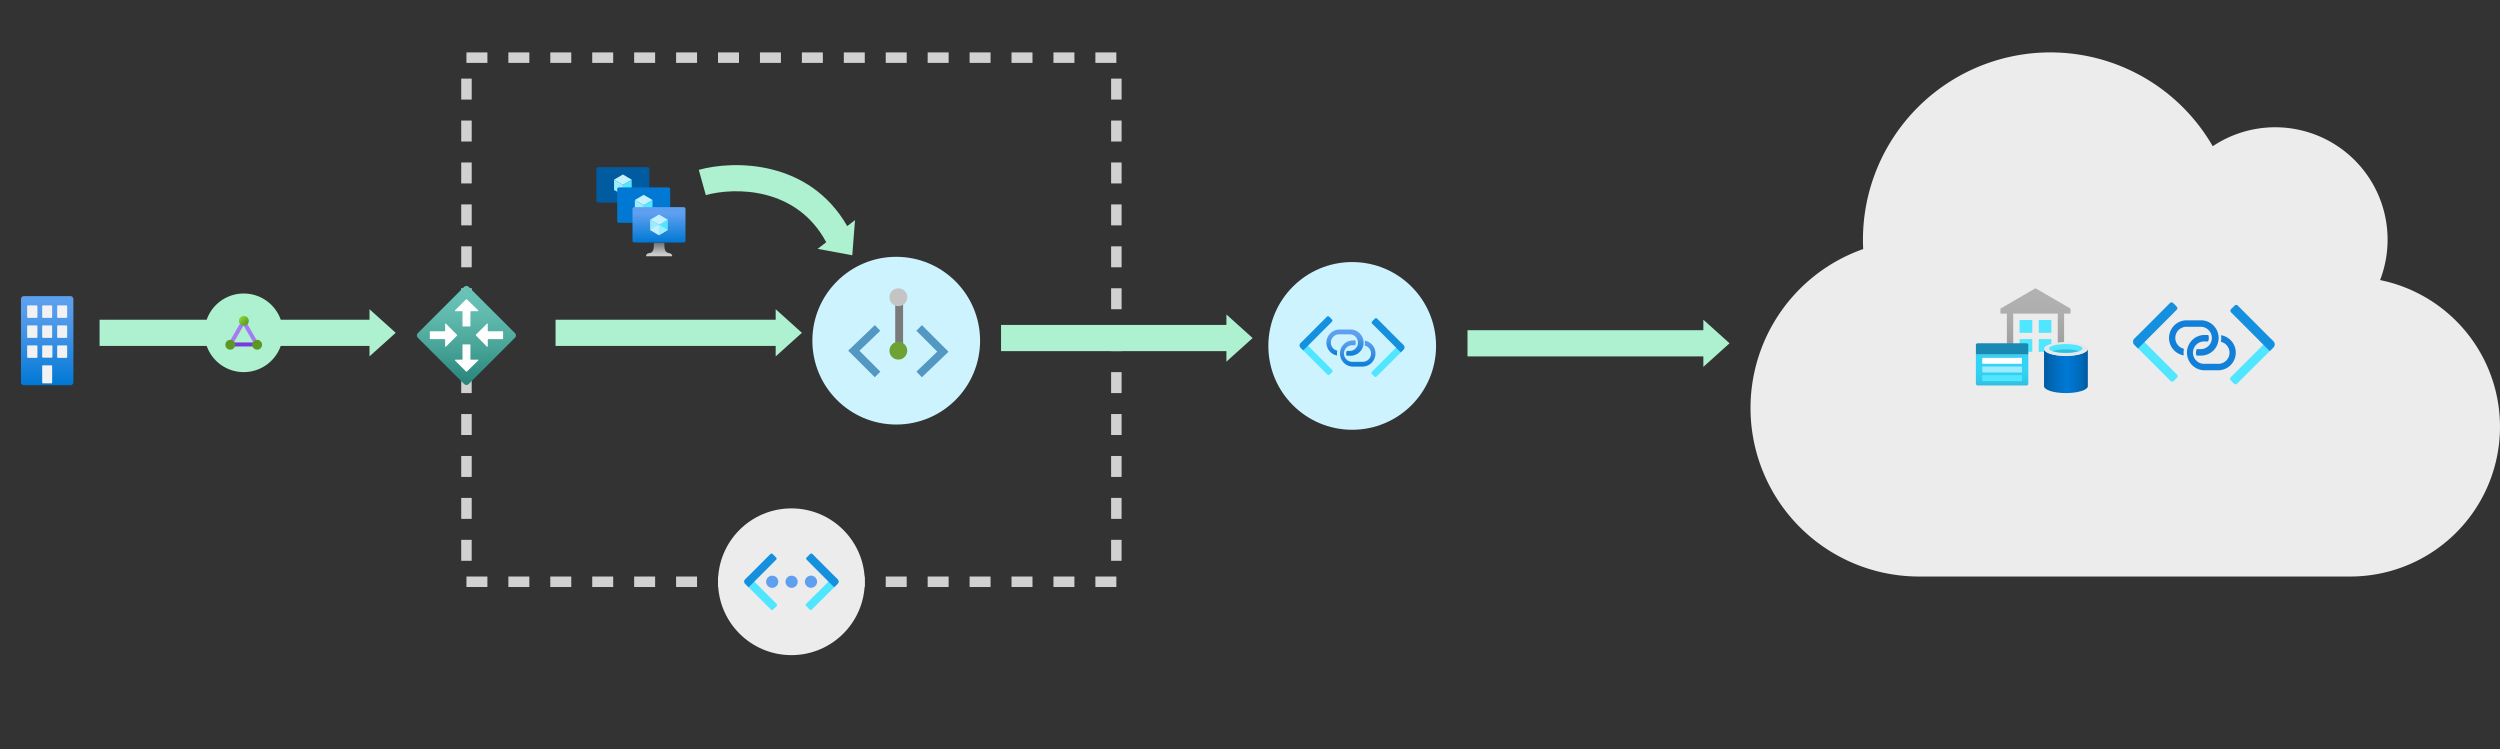 <svg viewBox="0 0 477 143" class="" role="presentation" focusable="false" xmlns="http://www.w3.org/2000/svg" xmlns:xlink="http://www.w3.org/1999/xlink" id="FxSymbol0-1ad" data-type="1"><rect x="0" y="0" width="477" height="143" fill="#333333" stroke="none"/><g><path d="m75.5 63.5-5-4.5v2H53.564a7.49 7.49 0 0 0-14.128 0H19v5h20.436a7.49 7.49 0 0 0 14.128 0H70.5v2Z" fill="#adf1d1"></path><circle cx="258" cy="66" r="16" fill="#cdf3ff"></circle><path d="M14 57.07v15.86a.561.561 0 0 1-.56.57H4.57a.555.555 0 0 1-.22-.041.558.558 0 0 1-.309-.309.573.573 0 0 1-.041-.22V57.07a.573.573 0 0 1 .041-.22.554.554 0 0 1 .123-.186.564.564 0 0 1 .186-.123.555.555 0 0 1 .22-.041h8.86a.562.562 0 0 1 .406.164.552.552 0 0 1 .164.406Z" fill="url(#0970d28b-32c7-4d11-84d0-76d7708412b7)"></path><path d="M5.33 58.27H7a.14.14 0 0 1 .14.14v2.1a.14.14 0 0 1-.14.14H5.33a.151.151 0 0 1-.1-.04.157.157 0 0 1-.047-.1v-2.1a.157.157 0 0 1 .047-.1.151.151 0 0 1 .1-.04Zm2.86 0h1.62a.14.14 0 0 1 .14.14v2.1a.14.14 0 0 1-.14.14H8.19a.147.147 0 0 1-.1-.041.137.137 0 0 1-.03-.045.145.145 0 0 1-.011-.054v-2.1a.145.145 0 0 1 .011-.054.148.148 0 0 1 .03-.045.147.147 0 0 1 .1-.041Zm2.86 0h1.62a.151.151 0 0 1 .1.04.147.147 0 0 1 .047.1v2.1a.147.147 0 0 1-.047.1.151.151 0 0 1-.1.04h-1.62a.14.14 0 0 1-.14-.14v-2.1a.14.14 0 0 1 .14-.14Zm-5.72 3.81H7a.14.14 0 0 1 .14.14v2.1a.149.149 0 0 1-.14.15H5.33a.156.156 0 0 1-.057-.011.163.163 0 0 1-.049-.033.134.134 0 0 1-.032-.049.139.139 0 0 1-.012-.057v-2.1a.157.157 0 0 1 .047-.1.151.151 0 0 1 .103-.04Zm2.86 0h1.62a.14.14 0 0 1 .14.14v2.1a.149.149 0 0 1-.14.15H8.19a.15.15 0 0 1-.1-.047.152.152 0 0 1-.041-.1v-2.1a.145.145 0 0 1 .011-.054.148.148 0 0 1 .03-.045.147.147 0 0 1 .1-.041Zm2.86 0h1.62a.151.151 0 0 1 .1.04.147.147 0 0 1 .047.1v2.1a.15.15 0 0 1-.15.15H11.05a.152.152 0 0 1-.1-.047.156.156 0 0 1-.04-.1v-2.1a.14.14 0 0 1 .14-.14ZM5.33 65.9H7a.14.14 0 0 1 .14.14v2.1a.144.144 0 0 1-.01.054.157.157 0 0 1-.031.045.137.137 0 0 1-.045.03.141.141 0 0 1-.054.011H5.33a.151.151 0 0 1-.1-.04.157.157 0 0 1-.047-.1V66a.149.149 0 0 1 .058-.075.153.153 0 0 1 .089-.025Zm2.86 0h1.62a.138.138 0 0 1 .06-.01.141.141 0 0 1 .059.016.143.143 0 0 1 .046.039A.138.138 0 0 1 10 66v2.1a.14.14 0 0 1-.14.14H8.19a.147.147 0 0 1-.1-.041.137.137 0 0 1-.03-.045.145.145 0 0 1-.01-.054V66a.141.141 0 0 1 .14-.1Zm0 3.81h1.62a.14.14 0 0 1 .14.14V73a.14.14 0 0 1-.14.14H8.19a.14.14 0 0 1-.14-.14v-3.15a.14.14 0 0 1 .14-.14Zm2.86-3.81h1.62a.151.151 0 0 1 .1.04.147.147 0 0 1 .047.1v2.1a.147.147 0 0 1-.047.1.151.151 0 0 1-.1.04h-1.62a.147.147 0 0 1-.1-.041.137.137 0 0 1-.03-.045.145.145 0 0 1-.011-.054V66a.141.141 0 0 1 .14-.1Z" fill="#f2f2f2"></path><path d="M213 112h-4v-2h4Zm-8 0h-4v-2h4Zm-8 0h-4v-2h4Zm-8 0h-4v-2h4Zm-8 0h-4v-2h4Zm-8 0h-4v-2h4Zm-8 0h-4v-2h4Zm-8 0h-4v-2h4Zm-8 0h-4v-2h4Zm-8 0h-4v-2h4Zm-8 0h-4v-2h4Zm-8 0h-4v-2h4Zm-8 0h-4v-2h4Zm-8 0h-4v-2h4Zm-8 0h-4v-2h4Zm-8 0h-4v-2h4Zm121-5h-2v-4h2Zm-124 0h-2v-4h2Zm124-8h-2v-4h2ZM90 99h-2v-4h2Zm124-8h-2v-4h2ZM90 91h-2v-4h2Zm124-8h-2v-4h2ZM90 83h-2v-4h2Zm124-8h-2v-4h2ZM90 75h-2v-4h2Zm124-8h-2v-4h2ZM90 67h-2v-4h2Zm124-8h-2v-4h2ZM90 59h-2v-4h2Zm124-8h-2v-4h2ZM90 51h-2v-4h2Zm124-8h-2v-4h2ZM90 43h-2v-4h2Zm124-8h-2v-4h2ZM90 35h-2v-4h2Zm124-8h-2v-4h2ZM90 27h-2v-4h2Zm124-8h-2v-4h2ZM90 19h-2v-4h2Zm123-7h-4v-2h4Zm-8 0h-4v-2h4Zm-8 0h-4v-2h4Zm-8 0h-4v-2h4Zm-8 0h-4v-2h4Zm-8 0h-4v-2h4Zm-8 0h-4v-2h4Zm-8 0h-4v-2h4Zm-8 0h-4v-2h4Zm-8 0h-4v-2h4Zm-8 0h-4v-2h4Zm-8 0h-4v-2h4Zm-8 0h-4v-2h4Zm-8 0h-4v-2h4Zm-8 0h-4v-2h4Zm-8 0h-4v-2h4Z" fill="#d1d1d1"></path><path d="M257.513 62.878h-2a2.5 2.5 0 0 0-.387 4.957 2.666 2.666 0 0 1 .029-.93 1.575 1.575 0 0 1 .362-3.111h2a1.58 1.58 0 0 1 0 3.16h-.553a1.175 1.175 0 0 0-.111.5 1.134 1.134 0 0 0 .078.416h.586a2.5 2.5 0 1 0 0-4.99Z" fill="url(#0970d28b-32c7-4d11-84d0-76d7708412b8)"></path><path d="M260.394 64.99a2.894 2.894 0 0 1 .029.384 2.548 2.548 0 0 1-.054.544 1.575 1.575 0 0 1-.361 3.111h-2a1.58 1.58 0 1 1 0-3.16h.549a1.176 1.176 0 0 0 .111-.5 1.139 1.139 0 0 0-.079-.416h-.578a2.5 2.5 0 0 0 0 4.99h2a2.5 2.5 0 0 0 .387-4.957Z" fill="url(#0970d28b-32c7-4d11-84d0-76d7708412b9)"></path><path d="m254.17 71-.458.462a.311.311 0 0 1-.222.092.31.31 0 0 1-.12-.024.32.32 0 0 1-.1-.068l-5.116-5.108a.631.631 0 0 1 0-.889l.463-.453 5.555 5.548a.289.289 0 0 1 .067.1.318.318 0 0 1 .023.118.322.322 0 0 1-.023.118.289.289 0 0 1-.067.1Z" fill="#50e6ff"></path><path d="m253.617 60.434.511.511a.3.3 0 0 1 .068.1.312.312 0 0 1 0 .24.3.3 0 0 1-.068.1l-5.463 5.477-.513-.507a.631.631 0 0 1 0-.889l5.024-5.036a.313.313 0 0 1 .441 0Z" fill="#1490df"></path><path d="M261.767 71.357a.3.3 0 0 1-.094-.216.321.321 0 0 1 .022-.118.3.3 0 0 1 .065-.1h.007l5.555-5.543.462.461a.629.629 0 0 1 0 .889l-5.123 5.1a.3.3 0 0 1-.1.068.317.317 0 0 1-.118.026.321.321 0 0 1-.118-.022.314.314 0 0 1-.1-.065l-.007-.006Z" fill="#50e6ff"></path><path d="m262.76 60.8 5.028 5.04a.627.627 0 0 1 0 .881l-.512.511-5.468-5.48a.319.319 0 0 1 0-.444l.511-.508a.313.313 0 0 1 .441 0Z" fill="#1490df"></path><path d="m46.486 62.079-.667-.385-1.847 3.2.667.385Zm.671-.325-.667.385 1.847 3.2.663-.386Z" fill="#a67af4"></path><path d="M48.3 66.106v-.77h-3.69v.77Z" fill="#773adc"></path><path d="M46.527 62.158a.937.937 0 1 0-.937-.937.936.936 0 0 0 .937.937Z" fill="url(#0970d28b-32c7-4d11-84d0-76d7708412ba)"></path><path d="M49.063 66.716a.937.937 0 1 0-.938-.937.937.937 0 0 0 .938.937Z" fill="url(#0970d28b-32c7-4d11-84d0-76d7708412bb)"></path><path d="M43.937 66.716a.937.937 0 1 0-.937-.937.936.936 0 0 0 .937.937Z" fill="url(#0970d28b-32c7-4d11-84d0-76d7708412bc)"></path><circle cx="171" cy="65" r="16" fill="#cdf3ff"></circle><path d="M123.56 31.89h-9.43a.34.34 0 0 0-.34.34v6.07a.34.34 0 0 0 .34.34h9.43a.34.34 0 0 0 .34-.34v-6.07a.34.34 0 0 0-.34-.34Z" fill="#005ba1"></path><path d="M120.53 34.28v1.97l-1.68.98v-1.96Z" fill="#50e6ff"></path><path d="m120.53 34.28-1.68.99-1.69-.99 1.69-.99Z" fill="#c3f1ff"></path><path d="M118.85 35.27v1.96l-1.69-.98v-1.97Z" fill="#9cebff"></path><path d="M127.53 35.76h-9.43a.34.34 0 0 0-.34.34v6.07a.34.34 0 0 0 .34.34h9.43a.34.34 0 0 0 .34-.34V36.1a.34.34 0 0 0-.34-.34Z" fill="#0078d4"></path><path d="M124.5 38.16v1.96l-1.68.99v-1.97Z" fill="#50e6ff"></path><path d="m124.5 38.16-1.68.98-1.69-.98 1.69-.99Z" fill="#c3f1ff"></path><path d="M122.82 39.14v1.97l-1.69-.99v-1.96Z" fill="#9cebff"></path><path d="M130.45 39.52h-9.43a.34.34 0 0 0-.34.34v6.07a.34.34 0 0 0 .34.34h9.43a.34.34 0 0 0 .34-.34v-6.07a.34.34 0 0 0-.34-.34Z" fill="url(#0970d28b-32c7-4d11-84d0-76d7708412bd)"></path><path d="M127.42 41.92v1.96l-1.68.99V42.9Z" fill="#50e6ff"></path><path d="m127.42 41.92-1.68.99-1.69-.99 1.69-.99Z" fill="#c3f1ff"></path><path d="M125.74 42.91v1.96l-1.69-.99v-1.96Z" fill="#9cebff"></path><path d="m124.05 43.88 1.69-.98v1.97Z" fill="#c3f1ff"></path><path d="m127.42 43.88-1.68-.98v1.97Z" fill="#9cebff"></path><path d="M127.76 48.32c-1-.16-1-.88-1-2h-2c0 1.16 0 1.88-1 2a.589.589 0 0 0-.5.57h5a.592.592 0 0 0-.5-.57Z" fill="url(#0970d28b-32c7-4d11-84d0-76d7708412be)"></path><path fill="#5398c2" d="m166.908 71.976-5.075-5.075 5.086-4.874 1.038 1.083-3.98 3.814 3.991 3.992-1.06 1.06zm8.983.011-1.038-1.083 3.98-3.814-3.992-3.991 1.061-1.061 5.075 5.075-5.086 4.874z"></path><path d="M170.81 57.563h1.5v8.5h-1.5z" class="msportalfx-svg-c04" fill="#7a7a7a"></path><circle cx="171.405" cy="66.913" r="1.7" fill="#6ea234"></circle><circle cx="171.405" cy="56.713" r="1.7" fill="#c4c4c4"></circle><path d="M454.12 53.438A21.445 21.445 0 0 0 422.191 27.9a35.76 35.76 0 0 0-66.741 17.814c0 .6.022 1.206.045 1.808A32.147 32.147 0 0 0 366.175 110H448.4a28.567 28.567 0 0 0 5.72-56.562Z" fill="#ececec"></path><path d="M419.882 61.114h-2.7a3.369 3.369 0 0 0-.522 6.691 3.625 3.625 0 0 1 .039-1.255 2.127 2.127 0 0 1 .489-4.2h2.7a2.133 2.133 0 1 1 0 4.266h-.747a1.615 1.615 0 0 0-.15.673 1.521 1.521 0 0 0 .107.562h.79a3.369 3.369 0 1 0 0-6.737Z" fill="url(#0970d28b-32c7-4d11-84d0-76d7708412bf)"></path><path d="M423.773 63.965a3.751 3.751 0 0 1 .039.518 3.491 3.491 0 0 1-.073.735 2.127 2.127 0 0 1-.488 4.2h-2.7a2.133 2.133 0 0 1 0-4.266h.741a1.568 1.568 0 0 0 .044-1.236h-.78a3.369 3.369 0 0 0 0 6.736h2.7a3.369 3.369 0 0 0 .522-6.691Z" fill="url(#0970d28b-32c7-4d11-84d0-76d7708412c0)"></path><path d="m415.37 72.072-.618.624a.424.424 0 0 1-.137.092.434.434 0 0 1-.163.032.424.424 0 0 1-.3-.124l-6.906-6.9a.85.85 0 0 1 0-1.2l.624-.612 7.5 7.49a.391.391 0 0 1 .09.134.41.41 0 0 1 .032.159.418.418 0 0 1-.032.159.391.391 0 0 1-.09.134Z" fill="#50e6ff"></path><path d="m414.623 57.814.69.69a.42.42 0 0 1 .093.138.426.426 0 0 1 0 .324.42.42 0 0 1-.093.138l-7.375 7.396-.692-.684a.85.85 0 0 1 0-1.2l6.782-6.8a.424.424 0 0 1 .595 0Z" fill="#1490df"></path><path d="M425.626 72.561a.4.4 0 0 1-.092-.134.387.387 0 0 1-.034-.158.415.415 0 0 1 .029-.159.408.408 0 0 1 .088-.136h.009l7.5-7.482.624.623a.85.85 0 0 1 0 1.2l-6.917 6.885a.423.423 0 0 1-.133.092.431.431 0 0 1-.158.034.408.408 0 0 1-.159-.029.425.425 0 0 1-.136-.088l-.009-.008Z" fill="#50e6ff"></path><path d="m426.967 58.308 6.787 6.8a.844.844 0 0 1 0 1.189l-.691.69-7.382-7.4a.432.432 0 0 1 0-.6l.69-.685a.422.422 0 0 1 .6 0Z" fill="#1490df"></path><path d="m388.37 55-6.69 3.88v.96h1.23v7.28h1.21v-7.28h8.5v7.89h1.21v-7.89h1.23v-.96Z" fill="url(#0970d28b-32c7-4d11-84d0-76d7708412c1)"></path><path d="M385.33 67.12h2.43V64.7h-2.43Zm3.64 0h2.43V64.7H389Zm-3.64-3.62h2.43v-2.45h-2.43Zm3.67-2.45v2.45h2.4v-2.45Z" fill="#50e6ff"></path><path d="M394.14 67.91c-2.31 0-4.14-.6-4.14-1.33v7.09c0 .73 1.84 1.32 4.12 1.33h.06c2.31 0 4.18-.6 4.18-1.33v-7.09c-.04.73-1.91 1.33-4.22 1.33Z" fill="url(#0970d28b-32c7-4d11-84d0-76d7708412c2)"></path><path d="M398.32 66.58c0 .73-1.87 1.33-4.18 1.33s-4.14-.6-4.14-1.33 1.87-1.33 4.18-1.33 4.18.59 4.18 1.33" fill="#e8e8e8"></path><path d="M397.35 66.5c0 .47-1.44.85-3.21.85s-3.2-.41-3.2-.85 1.43-.85 3.2-.85 3.21.38 3.21.85Z" fill="#50e6ff"></path><path d="M394.14 66.67a8.582 8.582 0 0 0-2.54.32 9.94 9.94 0 0 0 5.08 0 8.582 8.582 0 0 0-2.54-.32Z" fill="#32bedd"></path><path d="M377 67.629h10v5.577a.335.335 0 0 1-.335.335h-9.33a.335.335 0 0 1-.335-.335Z" fill="url(#0970d28b-32c7-4d11-84d0-76d7708412c3)"></path><path d="M377.335 65.5h9.33a.335.335 0 0 1 .335.335v1.794h-10v-1.8a.342.342 0 0 1 .1-.233.338.338 0 0 1 .235-.096Z" fill="#198ab3"></path><path d="M378.359 68.276h7.276a.161.161 0 0 1 .153.159v.824a.156.156 0 0 1-.045.11.158.158 0 0 1-.108.049h-7.276a.16.16 0 0 1-.109-.049.155.155 0 0 1-.044-.11v-.824a.157.157 0 0 1 .044-.11.16.16 0 0 1 .109-.049Z" class="msportalfx-svg-c01" fill="#ffffff"></path><path d="M378.365 69.918h7.276a.157.157 0 0 1 .153.158v.83a.159.159 0 0 1-.044.11.162.162 0 0 1-.109.049h-7.276a.162.162 0 0 1-.109-.049.159.159 0 0 1-.044-.11v-.8a.147.147 0 0 1 0-.069.161.161 0 0 1 .031-.061.146.146 0 0 1 .053-.042.157.157 0 0 1 .069-.016Z" fill="#9cebff"></path><path d="M378.365 71.576h7.276a.159.159 0 0 1 .153.159v.83a.161.161 0 0 1-.044.11.167.167 0 0 1-.109.049h-7.276a.167.167 0 0 1-.109-.049.161.161 0 0 1-.044-.11v-.83a.159.159 0 0 1 .153-.159Z" fill="#50e6ff"></path><path fill="#adf1d1" d="m239 64.5-5-4.5v2h-43v5h43v2l5-4.5zm91 1-5-4.5v2h-45v5h45v2l5-4.5z"></path><circle cx="151" cy="111" r="14" fill="#ececec"></circle><path d="M154.74 112.15a1.16 1.16 0 1 0-1.16-1.16 1.16 1.16 0 0 0 1.16 1.16Z" fill="url(#0970d28b-32c7-4d11-84d0-76d7708412c4)"></path><path d="M151.04 112.16a1.16 1.16 0 1 0-1.16-1.16 1.16 1.16 0 0 0 1.16 1.16Z" fill="url(#0970d28b-32c7-4d11-84d0-76d7708412c5)"></path><path d="M147.34 112.16a1.16 1.16 0 1 0-1.16-1.16 1.16 1.16 0 0 0 1.16 1.16Z" fill="url(#0970d28b-32c7-4d11-84d0-76d7708412c6)"></path><path d="m148.182 115.638-.664.665a.3.3 0 0 1-.212.088.3.3 0 0 1-.212-.087l-4.914-4.9a.6.6 0 0 1 0-.848l.664-.666 5.339 5.324a.3.3 0 0 1 0 .425Z" fill="#50e6ff"></path><path d="m147.418 105.708.666.664a.3.3 0 0 1 0 .424l-5.246 5.261-.666-.663a.6.6 0 0 1 0-.849l4.823-4.836a.3.3 0 0 1 .424 0Z" fill="#1490df"></path><path d="m159.157 109.88.663.666a.6.6 0 0 1 0 .848l-4.914 4.9a.3.3 0 0 1-.424 0l-.664-.665a.3.3 0 0 1 0-.425Z" fill="#50e6ff"></path><path d="m159.819 111.387-.666.664-5.247-5.261a.3.3 0 0 1 0-.425l.673-.67a.3.3 0 0 1 .212-.088.3.3 0 0 1 .212.088l4.823 4.836a.6.6 0 0 1 0 .849Z" fill="#1490df"></path><path d="m88.542 54.745-8.808 8.807a.634.634 0 0 0 0 .9l8.808 8.807a.633.633 0 0 0 .9 0l8.807-8.807a.634.634 0 0 0 0-.9l-8.807-8.807a.633.633 0 0 0-.9 0Z" fill="url(#0970d28b-32c7-4d11-84d0-76d7708412c7)"></path><path d="m86.834 59.2 2.088-2.089a.111.111 0 0 1 .156 0l2.144 2.089a.1.1 0 0 1 .036.054.1.1 0 0 1 0 .065.1.1 0 0 1-.044.048.1.1 0 0 1-.064.011h-1.283a.109.109 0 0 0-.111.111v2.7a.1.1 0 0 1-.1.1h-1.3a.1.1 0 0 1-.042 0 .107.107 0 0 1-.036-.021.1.1 0 0 1-.025-.034.084.084 0 0 1-.008-.041v-2.7a.115.115 0 0 0-.029-.075.113.113 0 0 0-.071-.036h-1.234a.115.115 0 0 1-.091-.066.1.1 0 0 1-.008-.058.107.107 0 0 1 .022-.058Zm4.388 9.6-2.144 2.089a.111.111 0 0 1-.156 0L86.834 68.8a.107.107 0 0 1-.022-.054.1.1 0 0 1 .008-.058.115.115 0 0 1 .037-.045.109.109 0 0 1 .054-.021h1.234a.113.113 0 0 0 .071-.036.115.115 0 0 0 .029-.075v-2.7a.084.084 0 0 1 .008-.041.1.1 0 0 1 .025-.034.107.107 0 0 1 .036-.021.118.118 0 0 1 .042 0h1.3a.1.1 0 0 1 .1.1v2.7a.11.11 0 0 0 .032.079.115.115 0 0 0 .079.032h1.222a.11.11 0 0 1 .082-.021.113.113 0 0 1 .074.043.117.117 0 0 1 .021.083.114.114 0 0 1-.044.069Zm-6.288-2.756v-1.222a.132.132 0 0 0-.036-.076.125.125 0 0 0-.076-.035h-2.7a.111.111 0 0 1-.111-.1v-1.3a.126.126 0 0 1 .036-.076.12.12 0 0 1 .075-.035h2.7a.112.112 0 0 0 .075-.028.115.115 0 0 0 .037-.072v-1.233a.1.1 0 0 1 .049-.124.1.1 0 0 1 .128.035l2.089 2.111a.086.086 0 0 1 .023.033.1.1 0 0 1 .008.039.1.1 0 0 1-.008.039.086.086 0 0 1-.023.033l-2.089 2.089a.1.1 0 0 1-.054.036.1.1 0 0 1-.065 0 .1.1 0 0 1-.048-.044.1.1 0 0 1-.01-.07Zm8.133-4.177V63.1a.11.11 0 0 0 .111.1h2.7a.122.122 0 0 1 .076.035.125.125 0 0 1 .035.076v1.3a.116.116 0 0 1-.036.072.114.114 0 0 1-.075.028h-2.7a.121.121 0 0 0-.111.111v1.222a.1.1 0 0 1-.059.109.1.1 0 0 1-.065 0 .1.1 0 0 1-.054-.036L90.8 64a.109.109 0 0 1-.023-.033.1.1 0 0 1-.008-.039.1.1 0 0 1 .008-.039.1.1 0 0 1 .023-.033l2.089-2.078a.1.1 0 0 1 .058-.042.1.1 0 0 1 .119.059.1.1 0 0 1 .001.072Z" class="msportalfx-svg-c01" fill="#ffffff"></path><path fill="#adf1d1" d="m153 63.5-5-4.5v2h-42v5h42v2l5-4.5zm8.654-20.36c-7.268-12.651-21.6-12.6-28.323-10.732l1.338 4.818c5.507-1.529 17.331-1.587 22.975 8.993L156 47.481l6.614 1.225.525-6.706Z"></path></g><defs>
<linearGradient id="0970d28b-32c7-4d11-84d0-76d7708412b7" x1="9" y1="87.5" x2="9" y2="70.5" gradientTransform="matrix(1 0 0 -1 0 144)" gradientUnits="userSpaceOnUse"><stop offset="0" stop-color="#5ea0ef"></stop><stop offset=".18" stop-color="#559cec"></stop><stop offset=".47" stop-color="#3c91e5"></stop><stop offset=".84" stop-color="#1380da"></stop><stop offset="1" stop-color="#0078d4"></stop></linearGradient>
<linearGradient id="0970d28b-32c7-4d11-84d0-76d7708412b8" x1="256.554" y1="81.122" x2="256.554" y2="76.131" gradientTransform="matrix(1 0 0 -1 0 144)" gradientUnits="userSpaceOnUse"><stop offset=".23" stop-color="#5ea0ef"></stop><stop offset=".93" stop-color="#127fd9"></stop></linearGradient>
<linearGradient id="0970d28b-32c7-4d11-84d0-76d7708412b9" x1="259.024" y1="79.046" x2="259.024" y2="74.056" gradientTransform="matrix(1 0 0 -1 0 144)" gradientUnits="userSpaceOnUse"><stop offset=".02" stop-color="#5ea0ef"></stop><stop offset=".93" stop-color="#127fd9"></stop></linearGradient>
<linearGradient id="0970d28b-32c7-4d11-84d0-76d7708412ba" x1="45.863" y1="83.441" x2="47.191" y2="82.117" gradientTransform="matrix(1 0 0 -1 0 144)" gradientUnits="userSpaceOnUse"><stop offset="0" stop-color="#86d633"></stop><stop offset="1" stop-color="#5e9624"></stop></linearGradient>
<linearGradient id="0970d28b-32c7-4d11-84d0-76d7708412bb" x1="48.273" y1="79.013" x2="49.597" y2="77.685" gradientUnits="userSpaceOnUse"><stop offset="0" stop-color="#86d633"></stop><stop offset="1" stop-color="#5e9624"></stop></linearGradient>
<linearGradient id="0970d28b-32c7-4d11-84d0-76d7708412bc" x1="43.144" y1="79.014" x2="44.466" y2="77.692" gradientUnits="userSpaceOnUse"><stop offset="0" stop-color="#86d633"></stop><stop offset="1" stop-color="#5e9624"></stop></linearGradient>
<linearGradient id="0970d28b-32c7-4d11-84d0-76d7708412bd" x1="125.735" y1="97.72" x2="125.735" y2="104.48" gradientTransform="matrix(1 0 0 -1 0 144)" gradientUnits="userSpaceOnUse"><stop offset="0" stop-color="#0078d4"></stop><stop offset=".82" stop-color="#5ea0ef"></stop></linearGradient>
<linearGradient id="0970d28b-32c7-4d11-84d0-76d7708412be" x1="125.76" y1="95.11" x2="125.76" y2="97.72" gradientTransform="matrix(1 0 0 -1 0 144)" gradientUnits="userSpaceOnUse"><stop offset=".15" stop-color="#ccc"></stop><stop offset="1" stop-color="#707070"></stop></linearGradient>
<linearGradient id="0970d28b-32c7-4d11-84d0-76d7708412bf" x1="418.588" y1="82.887" x2="418.588" y2="76.149" gradientUnits="userSpaceOnUse"><stop offset=".23" stop-color="#5ea0ef"></stop><stop offset=".93" stop-color="#127fd9"></stop></linearGradient>
<linearGradient id="0970d28b-32c7-4d11-84d0-76d7708412c0" x1="421.924" y1="80.084" x2="421.924" y2="73.348" gradientUnits="userSpaceOnUse"><stop offset=".02" stop-color="#5ea0ef"></stop><stop offset=".93" stop-color="#127fd9"></stop></linearGradient>
<linearGradient id="0970d28b-32c7-4d11-84d0-76d7708412c1" x1="388.37" y1="89" x2="388.37" y2="76.27" gradientTransform="matrix(1 0 0 -1 0 144)" gradientUnits="userSpaceOnUse"><stop offset="0" stop-color="#b3b2b3"></stop><stop offset=".38" stop-color="#afaeaf"></stop><stop offset=".76" stop-color="#a2a2a2"></stop><stop offset="1" stop-color="#979797"></stop></linearGradient>
<linearGradient id="0970d28b-32c7-4d11-84d0-76d7708412c2" x1="389.96" y1="73.21" x2="398.32" y2="73.21" gradientTransform="matrix(1 0 0 -1 0 144)" gradientUnits="userSpaceOnUse"><stop offset="0" stop-color="#005ba1"></stop><stop offset=".07" stop-color="#0060a9"></stop><stop offset=".36" stop-color="#0071c8"></stop><stop offset=".52" stop-color="#0078d4"></stop><stop offset=".64" stop-color="#0074cd"></stop><stop offset=".82" stop-color="#006abb"></stop><stop offset="1" stop-color="#005ba1"></stop></linearGradient>
<linearGradient id="0970d28b-32c7-4d11-84d0-76d7708412c3" x1="382" y1="70.459" x2="382" y2="76.371" gradientTransform="matrix(1 0 0 -1 0 144)" gradientUnits="userSpaceOnUse"><stop offset="0" stop-color="#32bedd"></stop><stop offset=".18" stop-color="#32caea"></stop><stop offset=".41" stop-color="#32d2f2"></stop><stop offset=".78" stop-color="#32d4f5"></stop></linearGradient>
<linearGradient id="0970d28b-32c7-4d11-84d0-76d7708412c4" x1="154.742" y1="31.845" x2="154.739" y2="34.165" gradientUnits="userSpaceOnUse"><stop offset="0" stop-color="#0078d4"></stop><stop offset=".82" stop-color="#5ea0ef"></stop></linearGradient>
<linearGradient id="0970d28b-32c7-4d11-84d0-76d7708412c5" x1="151.03" y1="30.671" x2="151.04" y2="32.991" gradientUnits="userSpaceOnUse"><stop offset="0" stop-color="#0078d4"></stop><stop offset=".82" stop-color="#5ea0ef"></stop></linearGradient>
<linearGradient id="0970d28b-32c7-4d11-84d0-76d7708412c6" x1="147.33" y1="30.671" x2="147.34" y2="32.991" gradientUnits="userSpaceOnUse"><stop offset="0" stop-color="#0078d4"></stop><stop offset=".82" stop-color="#5ea0ef"></stop></linearGradient>
<linearGradient id="0970d28b-32c7-4d11-84d0-76d7708412c7" x1="88.99" y1="70.235" x2="88.99" y2="87.979" gradientTransform="matrix(1 0 0 -1 0 144)" gradientUnits="userSpaceOnUse"><stop offset="0" stop-color="#258277"></stop><stop offset=".42" stop-color="#49a498"></stop><stop offset=".78" stop-color="#60baad"></stop><stop offset="1" stop-color="#68c2b5"></stop></linearGradient>
</defs>
</svg>